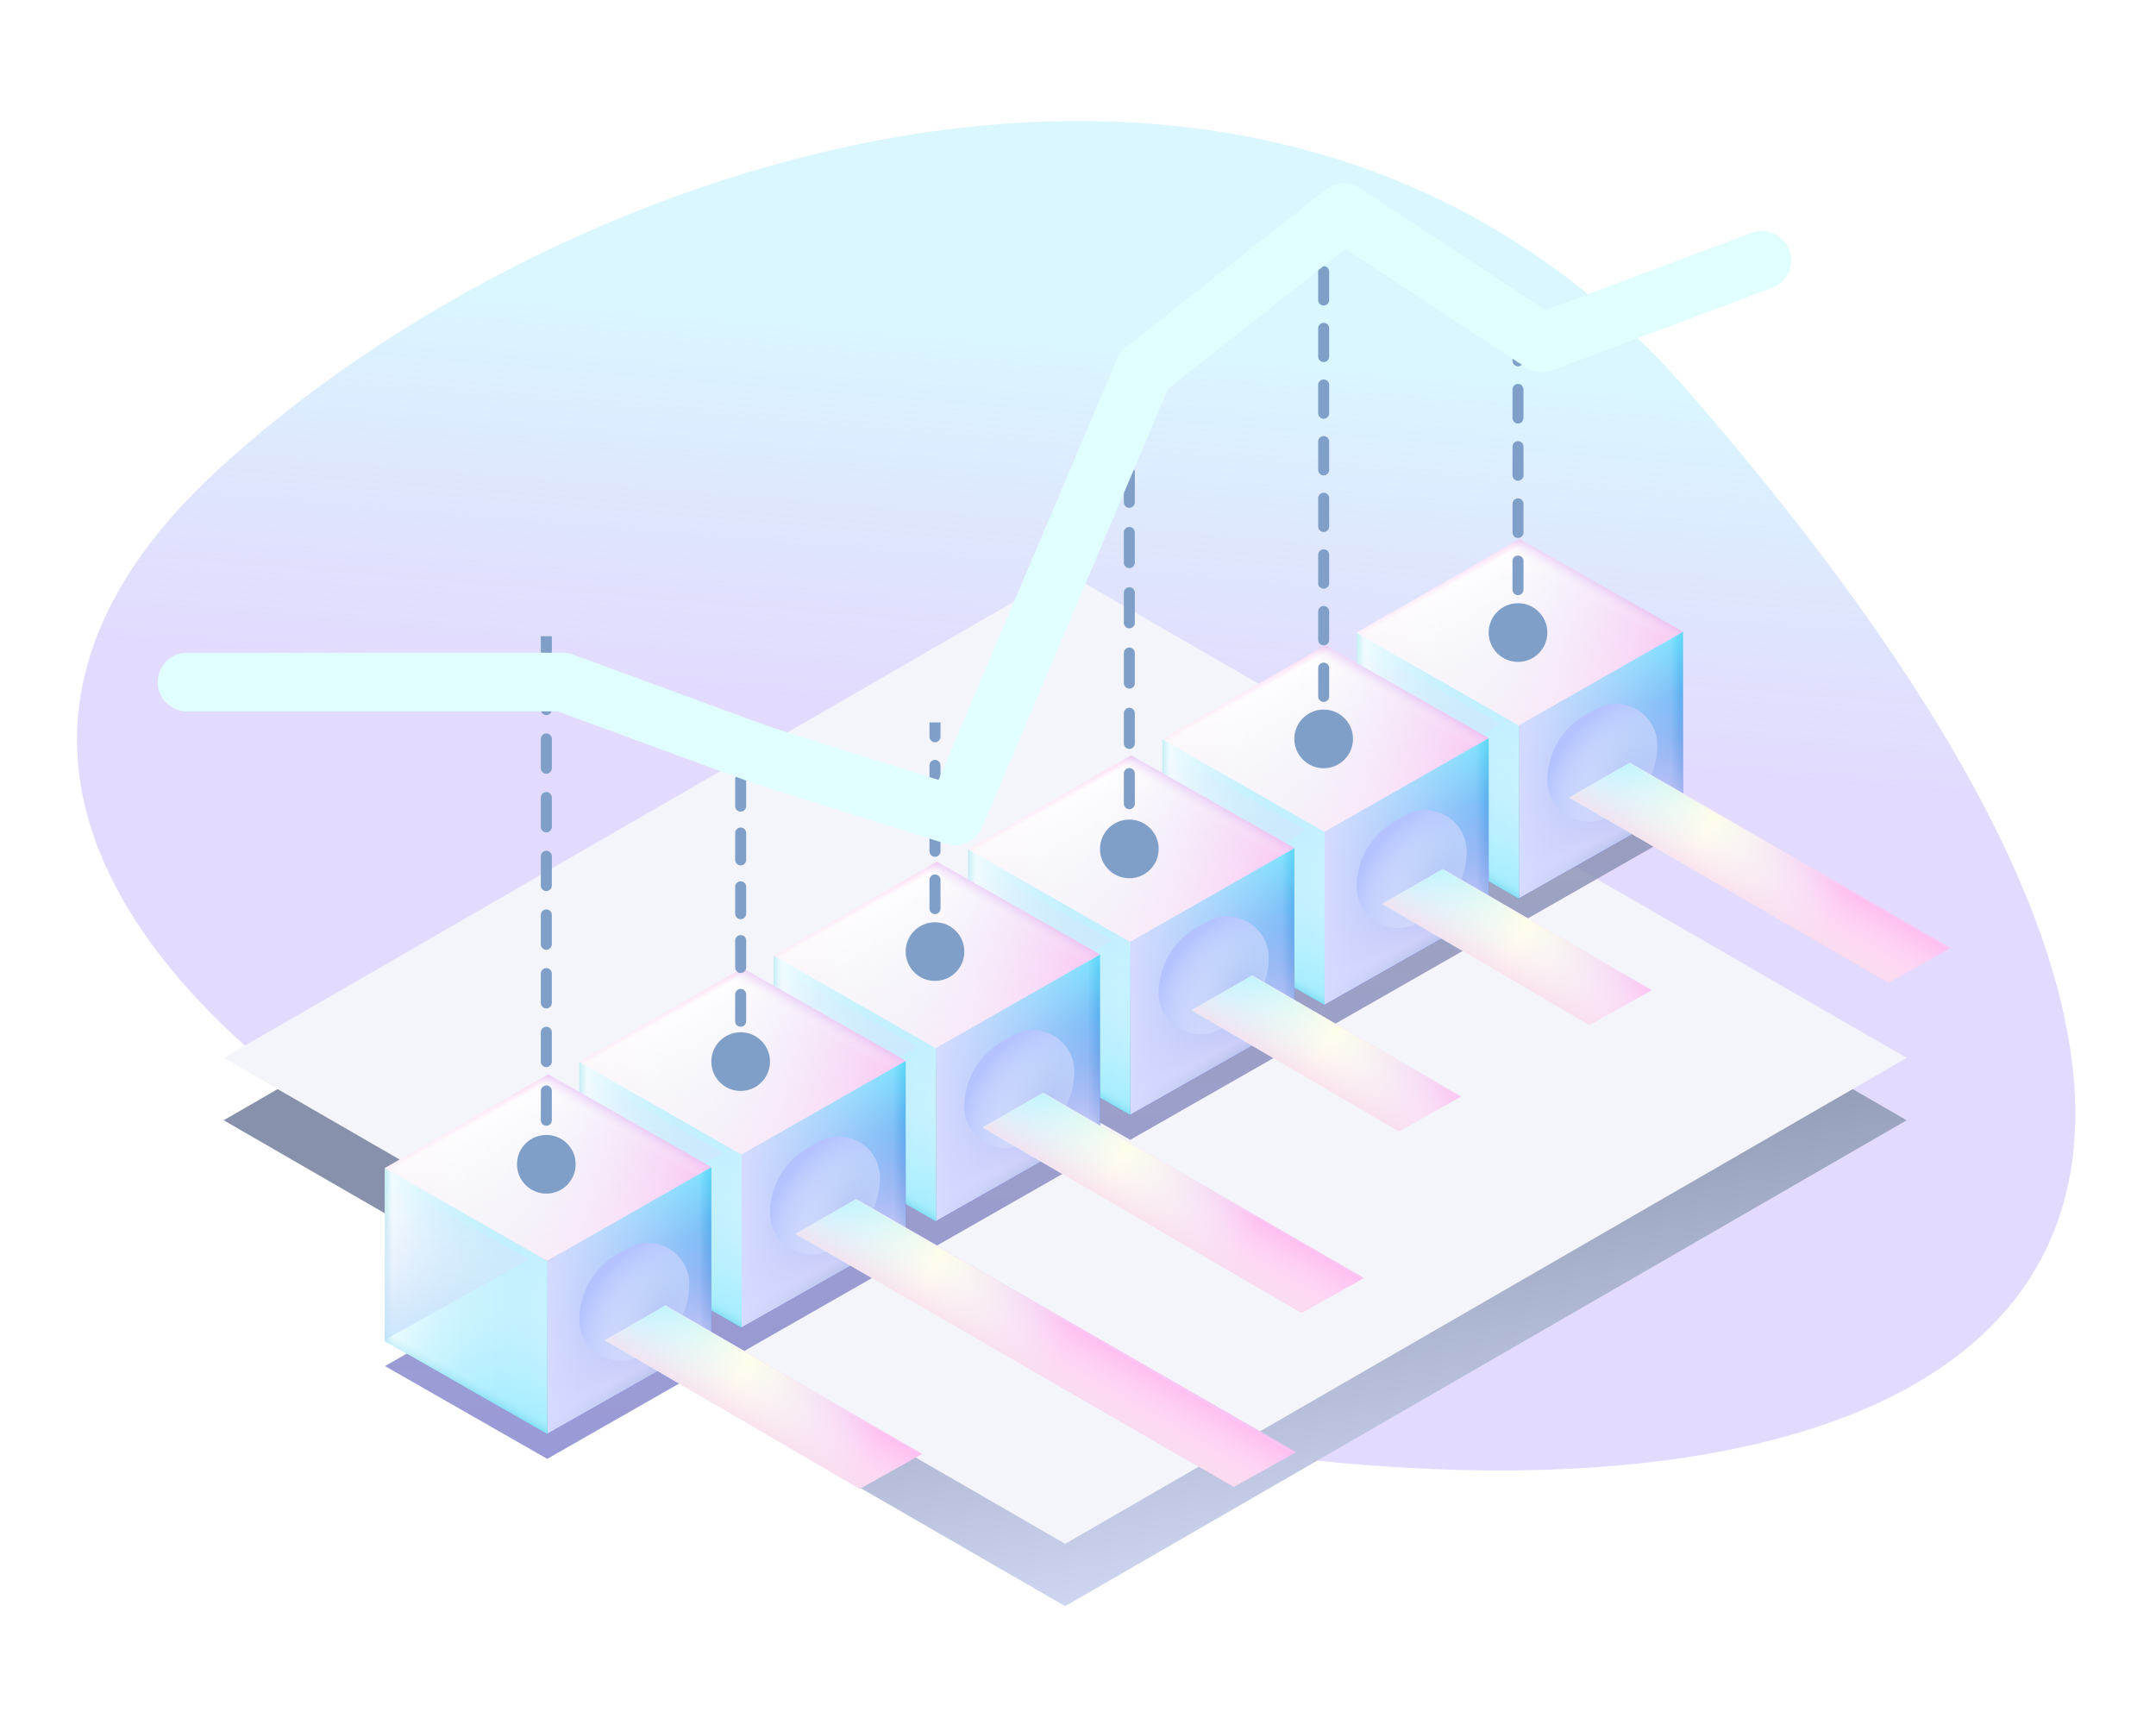 <svg width="588" height="472" viewBox="0 0 588 472" fill="none" xmlns="http://www.w3.org/2000/svg">
<rect width="588" height="472" fill="white"/>
<path d="M460.723 107.092C346.401 -24.586 151.71 42.616 58.962 128.552C-191.96 361.043 899.664 612.675 460.723 107.092Z" fill="url(#paint0_linear_4563_107968)"/>
<path d="M290.5 173L61 305.5L290.5 438L520 305.5L290.5 173Z" fill="url(#paint1_linear_4563_107968)"/>
<path d="M290.5 156L61 288.5L290.5 421L520 288.5L290.5 156Z" fill="#F3F5FA"/>
<g opacity="0.8">
<path fill-rule="evenodd" clip-rule="evenodd" d="M370 226.531L414.5 201L459 226.279L414.246 251.829L370 226.531ZM317 255.531L361.5 230L406 255.279L361.246 280.829L317 255.531ZM308.5 260L264 285.531L308.246 310.829L353 285.279L308.5 260ZM211 314.531L255.5 289L300 314.279L255.246 339.829L211 314.531ZM202.5 318L158 343.531L202.246 368.829L247 343.279L202.5 318ZM105 372.531L149.5 347L194 372.279L149.246 397.829L105 372.531Z" fill="url(#paint2_linear_4563_107968)"/>
<path fill-rule="evenodd" clip-rule="evenodd" d="M370 226.531L414.5 201L459 226.279L414.246 251.829L370 226.531ZM317 255.531L361.5 230L406 255.279L361.246 280.829L317 255.531ZM308.5 260L264 285.531L308.246 310.829L353 285.279L308.5 260ZM211 314.531L255.5 289L300 314.279L255.246 339.829L211 314.531ZM202.5 318L158 343.531L202.246 368.829L247 343.279L202.5 318ZM105 372.531L149.5 347L194 372.279L149.246 397.829L105 372.531Z" fill="url(#paint3_linear_4563_107968)"/>
<path fill-rule="evenodd" clip-rule="evenodd" d="M370 226.531L414.5 201L459 226.279L414.246 251.829L370 226.531ZM317 255.531L361.5 230L406 255.279L361.246 280.829L317 255.531ZM308.5 260L264 285.531L308.246 310.829L353 285.279L308.5 260ZM211 314.531L255.5 289L300 314.279L255.246 339.829L211 314.531ZM202.5 318L158 343.531L202.246 368.829L247 343.279L202.5 318ZM105 372.531L149.5 347L194 372.279L149.246 397.829L105 372.531Z" fill="url(#paint4_linear_4563_107968)"/>
</g>
<path d="M459 219.674V172.279L414.246 197.827L414.246 245L459 219.674Z" fill="url(#paint5_linear_4563_107968)"/>
<path d="M459 219.674V172.279L414.246 197.827L414.246 245L459 219.674Z" fill="url(#paint6_linear_4563_107968)"/>
<path d="M459 219.674V172.279L414.246 197.827L414.246 245L459 219.674Z" fill="url(#paint7_linear_4563_107968)"/>
<path d="M414.246 197.827V245L370 219.704V172.531L414.246 197.827Z" fill="url(#paint8_linear_4563_107968)"/>
<path d="M414.246 197.827V245L370 219.704V172.531L414.246 197.827Z" fill="url(#paint9_linear_4563_107968)"/>
<path d="M414.246 197.827V245L370 219.704V172.531L414.246 197.827Z" fill="url(#paint10_linear_4563_107968)"/>
<path opacity="0.78" d="M409.414 197.442L370 219.334V175.55L409.414 197.442Z" fill="url(#paint11_linear_4563_107968)"/>
<path d="M414.5 147L370 172.531L414.246 197.829L459 172.279L414.5 147Z" fill="url(#paint12_linear_4563_107968)"/>
<path d="M414.5 147L370 172.531L414.246 197.829L459 172.279L414.5 147Z" fill="url(#paint13_linear_4563_107968)"/>
<path d="M414.5 147L370 172.531L414.246 197.829L459 172.279L414.5 147Z" fill="url(#paint14_linear_4563_107968)"/>
<path d="M406 248.674V201.279L361.246 226.827L361.246 274L406 248.674Z" fill="url(#paint15_linear_4563_107968)"/>
<path d="M406 248.674V201.279L361.246 226.827L361.246 274L406 248.674Z" fill="url(#paint16_linear_4563_107968)"/>
<path d="M406 248.674V201.279L361.246 226.827L361.246 274L406 248.674Z" fill="url(#paint17_linear_4563_107968)"/>
<path d="M361.246 226.827V274L317 248.704V201.531L361.246 226.827Z" fill="url(#paint18_linear_4563_107968)"/>
<path d="M361.246 226.827V274L317 248.704V201.531L361.246 226.827Z" fill="url(#paint19_linear_4563_107968)"/>
<path d="M361.246 226.827V274L317 248.704V201.531L361.246 226.827Z" fill="url(#paint20_linear_4563_107968)"/>
<path opacity="0.78" d="M356.414 226.442L317 248.334V204.55L356.414 226.442Z" fill="url(#paint21_linear_4563_107968)"/>
<path d="M361.5 176L317 201.531L361.246 226.829L406 201.279L361.5 176Z" fill="url(#paint22_linear_4563_107968)"/>
<path d="M361.5 176L317 201.531L361.246 226.829L406 201.279L361.5 176Z" fill="url(#paint23_linear_4563_107968)"/>
<path d="M361.5 176L317 201.531L361.246 226.829L406 201.279L361.5 176Z" fill="url(#paint24_linear_4563_107968)"/>
<path d="M353 278.674V231.279L308.246 256.827L308.246 304L353 278.674Z" fill="url(#paint25_linear_4563_107968)"/>
<path d="M353 278.674V231.279L308.246 256.827L308.246 304L353 278.674Z" fill="url(#paint26_linear_4563_107968)"/>
<path d="M353 278.674V231.279L308.246 256.827L308.246 304L353 278.674Z" fill="url(#paint27_linear_4563_107968)"/>
<path d="M308.246 256.827V304L264 278.704V231.531L308.246 256.827Z" fill="url(#paint28_linear_4563_107968)"/>
<path d="M308.246 256.827V304L264 278.704V231.531L308.246 256.827Z" fill="url(#paint29_linear_4563_107968)"/>
<path d="M308.246 256.827V304L264 278.704V231.531L308.246 256.827Z" fill="url(#paint30_linear_4563_107968)"/>
<path opacity="0.78" d="M303.414 256.442L264 278.334V234.55L303.414 256.442Z" fill="url(#paint31_linear_4563_107968)"/>
<path d="M308.5 206L264 231.531L308.246 256.829L353 231.279L308.5 206Z" fill="url(#paint32_linear_4563_107968)"/>
<path d="M308.5 206L264 231.531L308.246 256.829L353 231.279L308.5 206Z" fill="url(#paint33_linear_4563_107968)"/>
<path d="M308.5 206L264 231.531L308.246 256.829L353 231.279L308.5 206Z" fill="url(#paint34_linear_4563_107968)"/>
<path d="M300 307.674V260.279L255.246 285.827L255.246 333L300 307.674Z" fill="url(#paint35_linear_4563_107968)"/>
<path d="M300 307.674V260.279L255.246 285.827L255.246 333L300 307.674Z" fill="url(#paint36_linear_4563_107968)"/>
<path d="M300 307.674V260.279L255.246 285.827L255.246 333L300 307.674Z" fill="url(#paint37_linear_4563_107968)"/>
<path d="M255.246 285.827V333L211 307.704V260.531L255.246 285.827Z" fill="url(#paint38_linear_4563_107968)"/>
<path d="M255.246 285.827V333L211 307.704V260.531L255.246 285.827Z" fill="url(#paint39_linear_4563_107968)"/>
<path d="M255.246 285.827V333L211 307.704V260.531L255.246 285.827Z" fill="url(#paint40_linear_4563_107968)"/>
<path opacity="0.78" d="M250.414 285.442L211 307.334V263.55L250.414 285.442Z" fill="url(#paint41_linear_4563_107968)"/>
<path d="M255.5 235L211 260.531L255.246 285.829L300 260.279L255.5 235Z" fill="url(#paint42_linear_4563_107968)"/>
<path d="M255.5 235L211 260.531L255.246 285.829L300 260.279L255.5 235Z" fill="url(#paint43_linear_4563_107968)"/>
<path d="M255.5 235L211 260.531L255.246 285.829L300 260.279L255.5 235Z" fill="url(#paint44_linear_4563_107968)"/>
<path d="M247 336.674V289.279L202.246 314.827L202.246 362L247 336.674Z" fill="url(#paint45_linear_4563_107968)"/>
<path d="M247 336.674V289.279L202.246 314.827L202.246 362L247 336.674Z" fill="url(#paint46_linear_4563_107968)"/>
<path d="M247 336.674V289.279L202.246 314.827L202.246 362L247 336.674Z" fill="url(#paint47_linear_4563_107968)"/>
<path d="M202.246 314.827V362L158 336.704V289.531L202.246 314.827Z" fill="url(#paint48_linear_4563_107968)"/>
<path d="M202.246 314.827V362L158 336.704V289.531L202.246 314.827Z" fill="url(#paint49_linear_4563_107968)"/>
<path d="M202.246 314.827V362L158 336.704V289.531L202.246 314.827Z" fill="url(#paint50_linear_4563_107968)"/>
<path opacity="0.78" d="M197.414 314.442L158 336.334V292.55L197.414 314.442Z" fill="url(#paint51_linear_4563_107968)"/>
<path d="M202.5 264L158 289.531L202.246 314.829L247 289.279L202.5 264Z" fill="url(#paint52_linear_4563_107968)"/>
<path d="M202.5 264L158 289.531L202.246 314.829L247 289.279L202.5 264Z" fill="url(#paint53_linear_4563_107968)"/>
<path d="M202.5 264L158 289.531L202.246 314.829L247 289.279L202.5 264Z" fill="url(#paint54_linear_4563_107968)"/>
<path d="M194 365.674V318.279L149.246 343.827L149.246 391L194 365.674Z" fill="url(#paint55_linear_4563_107968)"/>
<path d="M194 365.674V318.279L149.246 343.827L149.246 391L194 365.674Z" fill="url(#paint56_linear_4563_107968)"/>
<path d="M194 365.674V318.279L149.246 343.827L149.246 391L194 365.674Z" fill="url(#paint57_linear_4563_107968)"/>
<path d="M149.246 343.827V391L105 365.704V318.531L149.246 343.827Z" fill="url(#paint58_linear_4563_107968)"/>
<path d="M149.246 343.827V391L105 365.704V318.531L149.246 343.827Z" fill="url(#paint59_linear_4563_107968)"/>
<path d="M149.246 343.827V391L105 365.704V318.531L149.246 343.827Z" fill="url(#paint60_linear_4563_107968)"/>
<path opacity="0.78" d="M144.414 343.442L105 365.334V321.55L144.414 343.442Z" fill="url(#paint61_linear_4563_107968)"/>
<path d="M149.5 293L105 318.531L149.246 343.829L194 318.279L149.5 293Z" fill="url(#paint62_linear_4563_107968)"/>
<path d="M149.5 293L105 318.531L149.246 343.829L194 318.279L149.5 293Z" fill="url(#paint63_linear_4563_107968)"/>
<path d="M149.5 293L105 318.531L149.246 343.829L194 318.279L149.5 293Z" fill="url(#paint64_linear_4563_107968)"/>
<path d="M174.774 369.632L177.495 368.112C183.981 364.49 188 357.642 188 350.213C188 341.604 178.742 336.17 171.226 340.368L168.505 341.888C162.019 345.51 158 352.358 158 359.787C158 368.396 167.258 373.83 174.774 369.632Z" fill="url(#paint65_radial_4563_107968)"/>
<path d="M226.774 340.632L229.495 339.112C235.981 335.49 240 328.642 240 321.213C240 312.604 230.742 307.17 223.226 311.368L220.505 312.888C214.019 316.51 210 323.358 210 330.787C210 339.396 219.258 344.83 226.774 340.632Z" fill="url(#paint66_radial_4563_107968)"/>
<path d="M279.774 311.632L282.495 310.112C288.981 306.49 293 299.642 293 292.213C293 283.604 283.742 278.17 276.226 282.368L273.505 283.888C267.019 287.51 263 294.358 263 301.787C263 310.396 272.258 315.83 279.774 311.632Z" fill="url(#paint67_radial_4563_107968)"/>
<path d="M332.774 280.632L335.495 279.112C341.981 275.49 346 268.642 346 261.213C346 252.604 336.742 247.17 329.226 251.368L326.505 252.888C320.019 256.51 316 263.358 316 270.787C316 279.396 325.258 284.83 332.774 280.632Z" fill="url(#paint68_radial_4563_107968)"/>
<path d="M386.774 251.632L389.495 250.112C395.981 246.49 400 239.642 400 232.213C400 223.604 390.742 218.17 383.226 222.368L380.505 223.888C374.019 227.51 370 234.358 370 241.787C370 250.396 379.258 255.83 386.774 251.632Z" fill="url(#paint69_radial_4563_107968)"/>
<path d="M438.774 222.632L441.495 221.112C447.981 217.49 452 210.642 452 203.213C452 194.604 442.742 189.17 435.226 193.368L432.505 194.888C426.019 198.51 422 205.358 422 212.787C422 221.396 431.258 226.83 438.774 222.632Z" fill="url(#paint70_radial_4563_107968)"/>
<g filter="url(#filter0_dd_4563_107968)">
<path d="M181.5 351L165 360.5L234.5 400.975L251.5 391.5L181.5 351Z" fill="url(#paint71_linear_4563_107968)"/>
<path d="M181.5 351L165 360.5L234.5 400.975L251.5 391.5L181.5 351Z" fill="url(#paint72_linear_4563_107968)"/>
<path d="M181.5 351L165 360.5L234.5 400.975L251.5 391.5L181.5 351Z" fill="url(#paint73_linear_4563_107968)"/>
</g>
<g filter="url(#filter1_dd_4563_107968)">
<path d="M233.5 322L217 331.5L336.5 400.475L353.5 391L233.5 322Z" fill="url(#paint74_linear_4563_107968)"/>
<path d="M233.5 322L217 331.5L336.5 400.475L353.5 391L233.5 322Z" fill="url(#paint75_linear_4563_107968)"/>
<path d="M233.5 322L217 331.5L336.5 400.475L353.5 391L233.5 322Z" fill="url(#paint76_linear_4563_107968)"/>
</g>
<g filter="url(#filter2_dd_4563_107968)">
<path d="M284.5 293L268 302.5L355 353L372 343.525L284.5 293Z" fill="url(#paint77_linear_4563_107968)"/>
<path d="M284.5 293L268 302.5L355 353L372 343.525L284.5 293Z" fill="url(#paint78_linear_4563_107968)"/>
<path d="M284.5 293L268 302.5L355 353L372 343.525L284.5 293Z" fill="url(#paint79_linear_4563_107968)"/>
</g>
<g filter="url(#filter3_dd_4563_107968)">
<path d="M444.5 203L428 212.5L515 263L532 253.525L444.5 203Z" fill="url(#paint80_linear_4563_107968)"/>
<path d="M444.5 203L428 212.5L515 263L532 253.525L444.5 203Z" fill="url(#paint81_linear_4563_107968)"/>
<path d="M444.5 203L428 212.5L515 263L532 253.525L444.5 203Z" fill="url(#paint82_linear_4563_107968)"/>
</g>
<g filter="url(#filter4_dd_4563_107968)">
<path d="M341.5 261L325 270.5L381.5 303.5L398.5 294.025L341.5 261Z" fill="url(#paint83_linear_4563_107968)"/>
<path d="M341.5 261L325 270.5L381.5 303.5L398.5 294.025L341.5 261Z" fill="url(#paint84_linear_4563_107968)"/>
<path d="M341.5 261L325 270.5L381.5 303.5L398.5 294.025L341.5 261Z" fill="url(#paint85_linear_4563_107968)"/>
</g>
<g filter="url(#filter5_dd_4563_107968)">
<path d="M393.5 232L377 241.5L433.5 274.5L450.5 265.025L393.5 232Z" fill="url(#paint86_linear_4563_107968)"/>
<path d="M393.5 232L377 241.5L433.5 274.5L450.5 265.025L393.5 232Z" fill="url(#paint87_linear_4563_107968)"/>
<path d="M393.5 232L377 241.5L433.5 274.5L450.5 265.025L393.5 232Z" fill="url(#paint88_linear_4563_107968)"/>
</g>
<path d="M141 317.5C141 321.918 144.582 325.5 149 325.5C153.418 325.5 157 321.918 157 317.5C157 313.082 153.418 309.5 149 309.5C144.582 309.5 141 313.082 141 317.5ZM147.5 177.5C147.5 178.328 148.172 179 149 179C149.828 179 150.5 178.328 150.5 177.5H147.5ZM150.5 185.5C150.5 184.672 149.828 184 149 184C148.172 184 147.5 184.672 147.5 185.5H150.5ZM147.5 193.5C147.5 194.328 148.172 195 149 195C149.828 195 150.5 194.328 150.5 193.5H147.5ZM150.5 201.5C150.5 200.672 149.828 200 149 200C148.172 200 147.5 200.672 147.5 201.5H150.5ZM147.5 209.5C147.5 210.328 148.172 211 149 211C149.828 211 150.5 210.328 150.5 209.5H147.5ZM150.5 217.5C150.5 216.672 149.828 216 149 216C148.172 216 147.5 216.672 147.5 217.5H150.5ZM147.5 225.5C147.5 226.328 148.172 227 149 227C149.828 227 150.5 226.328 150.5 225.5H147.5ZM150.5 233.5C150.5 232.672 149.828 232 149 232C148.172 232 147.5 232.672 147.5 233.5H150.5ZM147.5 241.5C147.5 242.328 148.172 243 149 243C149.828 243 150.5 242.328 150.5 241.5H147.5ZM150.5 249.5C150.5 248.672 149.828 248 149 248C148.172 248 147.5 248.672 147.5 249.5H150.5ZM147.5 257.5C147.5 258.328 148.172 259 149 259C149.828 259 150.5 258.328 150.5 257.5H147.5ZM150.5 265.5C150.5 264.672 149.828 264 149 264C148.172 264 147.5 264.672 147.5 265.5H150.5ZM147.5 273.5C147.5 274.328 148.172 275 149 275C149.828 275 150.5 274.328 150.5 273.5H147.5ZM150.5 281.5C150.5 280.672 149.828 280 149 280C148.172 280 147.5 280.672 147.5 281.5H150.5ZM147.5 289.5C147.5 290.328 148.172 291 149 291C149.828 291 150.5 290.328 150.5 289.5H147.5ZM150.5 297.5C150.5 296.672 149.828 296 149 296C148.172 296 147.5 296.672 147.5 297.5H150.5ZM147.5 305.5C147.5 306.328 148.172 307 149 307C149.828 307 150.5 306.328 150.5 305.5H147.5ZM150.5 313.5C150.5 312.672 149.828 312 149 312C148.172 312 147.5 312.672 147.5 313.5H150.5ZM147.5 173.5V177.5H150.5V173.5H147.5ZM147.5 185.5V193.5H150.5V185.5H147.5ZM147.5 201.5V209.5H150.5V201.5H147.5ZM147.5 217.5V225.5H150.5V217.5H147.5ZM147.5 233.5V241.5H150.5V233.5H147.5ZM147.5 249.5V257.5H150.5V249.5H147.5ZM147.5 265.5V273.5H150.5V265.5H147.5ZM147.5 281.5V289.5H150.5V281.5H147.5ZM147.5 297.5V305.5H150.5V297.5H147.5ZM147.5 313.5V317.5H150.5V313.5H147.5Z" fill="#7F9FC8"/>
<path d="M194 289.5C194 293.918 197.582 297.5 202 297.5C206.418 297.5 210 293.918 210 289.5C210 285.082 206.418 281.5 202 281.5C197.582 281.5 194 285.082 194 289.5ZM200.5 205.167C200.5 205.995 201.172 206.667 202 206.667C202.828 206.667 203.5 205.995 203.5 205.167H200.5ZM203.5 212.5C203.5 211.672 202.828 211 202 211C201.172 211 200.5 211.672 200.5 212.5H203.5ZM200.5 219.833C200.5 220.662 201.172 221.333 202 221.333C202.828 221.333 203.5 220.662 203.5 219.833H200.5ZM203.5 227.167C203.5 226.338 202.828 225.667 202 225.667C201.172 225.667 200.5 226.338 200.5 227.167H203.5ZM200.5 234.5C200.5 235.328 201.172 236 202 236C202.828 236 203.5 235.328 203.5 234.5H200.5ZM203.5 241.833C203.5 241.005 202.828 240.333 202 240.333C201.172 240.333 200.5 241.005 200.5 241.833H203.5ZM200.5 249.167C200.5 249.995 201.172 250.667 202 250.667C202.828 250.667 203.5 249.995 203.5 249.167H200.5ZM203.5 256.5C203.5 255.672 202.828 255 202 255C201.172 255 200.5 255.672 200.5 256.5H203.5ZM200.5 263.833C200.5 264.662 201.172 265.333 202 265.333C202.828 265.333 203.5 264.662 203.5 263.833H200.5ZM203.5 271.167C203.5 270.338 202.828 269.667 202 269.667C201.172 269.667 200.5 270.338 200.5 271.167H203.5ZM200.5 278.5C200.5 279.328 201.172 280 202 280C202.828 280 203.5 279.328 203.5 278.5H200.5ZM203.5 285.833C203.5 285.005 202.828 284.333 202 284.333C201.172 284.333 200.5 285.005 200.5 285.833H203.5ZM200.5 201.5V205.167H203.5V201.5H200.5ZM200.5 212.5V219.833H203.5V212.5H200.5ZM200.5 227.167V234.5H203.5V227.167H200.5ZM200.5 241.833V249.167H203.5V241.833H200.5ZM200.5 256.5V263.833H203.5V256.5H200.5ZM200.5 271.167V278.5H203.5V271.167H200.5ZM200.5 285.833V289.5H203.5V285.833H200.5Z" fill="#7F9FC8"/>
<path d="M247 259.5C247 263.918 250.582 267.5 255 267.5C259.418 267.5 263 263.918 263 259.5C263 255.082 259.418 251.5 255 251.5C250.582 251.5 247 255.082 247 259.5ZM256.5 255.594C256.5 254.765 255.828 254.094 255 254.094C254.172 254.094 253.5 254.765 253.5 255.594H256.5ZM253.5 247.781C253.5 248.61 254.172 249.281 255 249.281C255.828 249.281 256.5 248.61 256.5 247.781H253.5ZM256.5 239.969C256.5 239.14 255.828 238.469 255 238.469C254.172 238.469 253.5 239.14 253.5 239.969H256.5ZM253.5 232.156C253.5 232.985 254.172 233.656 255 233.656C255.828 233.656 256.5 232.985 256.5 232.156H253.5ZM256.5 224.344C256.5 223.515 255.828 222.844 255 222.844C254.172 222.844 253.5 223.515 253.5 224.344H256.5ZM253.5 216.531C253.5 217.36 254.172 218.031 255 218.031C255.828 218.031 256.5 217.36 256.5 216.531H253.5ZM256.5 208.719C256.5 207.89 255.828 207.219 255 207.219C254.172 207.219 253.5 207.89 253.5 208.719H256.5ZM253.5 200.906C253.5 201.735 254.172 202.406 255 202.406C255.828 202.406 256.5 201.735 256.5 200.906H253.5ZM256.5 259.5V255.594H253.5V259.5H256.5ZM256.5 247.781V239.969H253.5V247.781H256.5ZM256.5 232.156V224.344H253.5V232.156H256.5ZM256.5 216.531V208.719H253.5V216.531H256.5ZM256.5 200.906V197H253.5V200.906H256.5Z" fill="#7F9FC8"/>
<path d="M300 231.5C300 235.918 303.582 239.5 308 239.5C312.418 239.5 316 235.918 316 231.5C316 227.082 312.418 223.5 308 223.5C303.582 223.5 300 227.082 300 231.5ZM306.5 104.109C306.5 104.938 307.172 105.609 308 105.609C308.828 105.609 309.5 104.938 309.5 104.109H306.5ZM309.5 112.328C309.5 111.5 308.828 110.828 308 110.828C307.172 110.828 306.5 111.5 306.5 112.328H309.5ZM306.5 120.547C306.5 121.375 307.172 122.047 308 122.047C308.828 122.047 309.5 121.375 309.5 120.547H306.5ZM309.5 128.766C309.5 127.937 308.828 127.266 308 127.266C307.172 127.266 306.5 127.937 306.5 128.766H309.5ZM306.5 136.984C306.5 137.813 307.172 138.484 308 138.484C308.828 138.484 309.5 137.813 309.5 136.984H306.5ZM309.5 145.203C309.5 144.375 308.828 143.703 308 143.703C307.172 143.703 306.5 144.375 306.5 145.203H309.5ZM306.5 153.422C306.5 154.25 307.172 154.922 308 154.922C308.828 154.922 309.5 154.25 309.5 153.422H306.5ZM309.5 161.641C309.5 160.812 308.828 160.141 308 160.141C307.172 160.141 306.5 160.812 306.5 161.641H309.5ZM306.5 169.859C306.5 170.688 307.172 171.359 308 171.359C308.828 171.359 309.5 170.688 309.5 169.859H306.5ZM309.5 178.078C309.5 177.25 308.828 176.578 308 176.578C307.172 176.578 306.5 177.25 306.5 178.078H309.5ZM306.5 186.297C306.5 187.125 307.172 187.797 308 187.797C308.828 187.797 309.5 187.125 309.5 186.297H306.5ZM309.5 194.516C309.5 193.687 308.828 193.016 308 193.016C307.172 193.016 306.5 193.687 306.5 194.516H309.5ZM306.5 202.734C306.5 203.563 307.172 204.234 308 204.234C308.828 204.234 309.5 203.563 309.5 202.734H306.5ZM309.5 210.953C309.5 210.125 308.828 209.453 308 209.453C307.172 209.453 306.5 210.125 306.5 210.953H309.5ZM306.5 219.172C306.5 220 307.172 220.672 308 220.672C308.828 220.672 309.5 220 309.5 219.172H306.5ZM309.5 227.391C309.5 226.562 308.828 225.891 308 225.891C307.172 225.891 306.5 226.562 306.5 227.391H309.5ZM306.5 100V104.109H309.5V100H306.5ZM306.5 112.328V120.547H309.5V112.328H306.5ZM306.5 128.766V136.984H309.5V128.766H306.5ZM306.5 145.203V153.422H309.5V145.203H306.5ZM306.5 161.641V169.859H309.5V161.641H306.5ZM306.5 178.078V186.297H309.5V178.078H306.5ZM306.5 194.516V202.734H309.5V194.516H306.5ZM306.5 210.953V219.172H309.5V210.953H306.5ZM306.5 227.391V231.5H309.5V227.391H306.5Z" fill="#7F9FC8"/>
<path d="M353 201.5C353 205.918 356.582 209.5 361 209.5C365.418 209.5 369 205.918 369 201.5C369 197.082 365.418 193.5 361 193.5C356.582 193.5 353 197.082 353 201.5ZM359.5 66.361C359.5 67.189 360.172 67.861 361 67.861C361.828 67.861 362.5 67.189 362.5 66.361H359.5ZM362.5 74.083C362.5 73.255 361.828 72.583 361 72.583C360.172 72.583 359.5 73.255 359.5 74.083H362.5ZM359.5 81.806C359.5 82.634 360.172 83.306 361 83.306C361.828 83.306 362.5 82.634 362.5 81.806H359.5ZM362.5 89.528C362.5 88.699 361.828 88.028 361 88.028C360.172 88.028 359.5 88.699 359.5 89.528H362.5ZM359.5 97.25C359.5 98.078 360.172 98.75 361 98.75C361.828 98.75 362.5 98.078 362.5 97.25H359.5ZM362.5 104.972C362.5 104.144 361.828 103.472 361 103.472C360.172 103.472 359.5 104.144 359.5 104.972H362.5ZM359.5 112.694C359.5 113.523 360.172 114.194 361 114.194C361.828 114.194 362.5 113.523 362.5 112.694H359.5ZM362.5 120.417C362.5 119.588 361.828 118.917 361 118.917C360.172 118.917 359.5 119.588 359.5 120.417H362.5ZM359.5 128.139C359.5 128.967 360.172 129.639 361 129.639C361.828 129.639 362.5 128.967 362.5 128.139H359.5ZM362.5 135.861C362.5 135.033 361.828 134.361 361 134.361C360.172 134.361 359.5 135.033 359.5 135.861H362.5ZM359.5 143.583C359.5 144.412 360.172 145.083 361 145.083C361.828 145.083 362.5 144.412 362.5 143.583H359.5ZM362.5 151.306C362.5 150.477 361.828 149.806 361 149.806C360.172 149.806 359.5 150.477 359.5 151.306H362.5ZM359.5 159.028C359.5 159.856 360.172 160.528 361 160.528C361.828 160.528 362.5 159.856 362.5 159.028H359.5ZM362.5 166.75C362.5 165.922 361.828 165.25 361 165.25C360.172 165.25 359.5 165.922 359.5 166.75H362.5ZM359.5 174.472C359.5 175.301 360.172 175.972 361 175.972C361.828 175.972 362.5 175.301 362.5 174.472H359.5ZM362.5 182.194C362.5 181.366 361.828 180.694 361 180.694C360.172 180.694 359.5 181.366 359.5 182.194H362.5ZM359.5 189.917C359.5 190.745 360.172 191.417 361 191.417C361.828 191.417 362.5 190.745 362.5 189.917H359.5ZM362.5 197.639C362.5 196.81 361.828 196.139 361 196.139C360.172 196.139 359.5 196.81 359.5 197.639H362.5ZM359.5 62.5V66.361H362.5V62.5H359.5ZM359.5 74.083V81.806H362.5V74.083H359.5ZM359.5 89.528V97.25H362.5V89.528H359.5ZM359.5 104.972V112.694H362.5V104.972H359.5ZM359.5 120.417V128.139H362.5V120.417H359.5ZM359.5 135.861V143.583H362.5V135.861H359.5ZM359.5 151.306V159.028H362.5V151.306H359.5ZM359.5 166.75V174.472H362.5V166.75H359.5ZM359.5 182.194V189.917H362.5V182.194H359.5ZM359.5 197.639V201.5H362.5V197.639H359.5Z" fill="#7F9FC8"/>
<path d="M406 172.5C406 176.918 409.582 180.5 414 180.5C418.418 180.5 422 176.918 422 172.5C422 168.082 418.418 164.5 414 164.5C409.582 164.5 406 168.082 406 172.5ZM412.5 98.4C412.5 99.228 413.172 99.9 414 99.9C414.828 99.9 415.5 99.228 415.5 98.4H412.5ZM415.5 106.2C415.5 105.372 414.828 104.7 414 104.7C413.172 104.7 412.5 105.372 412.5 106.2H415.5ZM412.5 114C412.5 114.828 413.172 115.5 414 115.5C414.828 115.5 415.5 114.828 415.5 114H412.5ZM415.5 121.8C415.5 120.972 414.828 120.3 414 120.3C413.172 120.3 412.5 120.972 412.5 121.8H415.5ZM412.5 129.6C412.5 130.428 413.172 131.1 414 131.1C414.828 131.1 415.5 130.428 415.5 129.6H412.5ZM415.5 137.4C415.5 136.572 414.828 135.9 414 135.9C413.172 135.9 412.5 136.572 412.5 137.4H415.5ZM412.5 145.2C412.5 146.028 413.172 146.7 414 146.7C414.828 146.7 415.5 146.028 415.5 145.2H412.5ZM415.5 153C415.5 152.172 414.828 151.5 414 151.5C413.172 151.5 412.5 152.172 412.5 153H415.5ZM412.5 160.8C412.5 161.628 413.172 162.3 414 162.3C414.828 162.3 415.5 161.628 415.5 160.8H412.5ZM415.5 168.6C415.5 167.772 414.828 167.1 414 167.1C413.172 167.1 412.5 167.772 412.5 168.6H415.5ZM412.5 94.5V98.4H415.5V94.5L412.5 94.5ZM412.5 106.2V114H415.5V106.2H412.5ZM412.5 121.8V129.6H415.5V121.8H412.5ZM412.5 137.4V145.2H415.5V137.4H412.5ZM412.5 153V160.8H415.5V153H412.5ZM412.5 168.6V172.5H415.5V168.6H412.5Z" fill="#7F9FC8"/>
<g filter="url(#filter6_dii_4563_107968)">
<path d="M474.5 63L414.5 85.5L360.5 50L306 93L254.5 214.5L202 198L147.5 178H45" stroke="#E1FEFF" stroke-width="16" stroke-linecap="round" stroke-linejoin="round"/>
</g>
<defs>
<filter id="filter0_dd_4563_107968" x="165" y="351" width="86.5" height="53.975" filterUnits="userSpaceOnUse" color-interpolation-filters="sRGB">
<feFlood flood-opacity="0" result="BackgroundImageFix"/>
<feColorMatrix in="SourceAlpha" type="matrix" values="0 0 0 0 0 0 0 0 0 0 0 0 0 0 0 0 0 0 127 0" result="hardAlpha"/>
<feOffset dy="4"/>
<feComposite in2="hardAlpha" operator="out"/>
<feColorMatrix type="matrix" values="0 0 0 0 0.733 0 0 0 0 0.4 0 0 0 0 0.882 0 0 0 0.43 0"/>
<feBlend mode="normal" in2="BackgroundImageFix" result="effect1_dropShadow_4563_107968"/>
<feColorMatrix in="SourceAlpha" type="matrix" values="0 0 0 0 0 0 0 0 0 0 0 0 0 0 0 0 0 0 127 0" result="hardAlpha"/>
<feOffset dy="1"/>
<feComposite in2="hardAlpha" operator="out"/>
<feColorMatrix type="matrix" values="0 0 0 0 0.478 0 0 0 0 0.475 0 0 0 0 0.643 0 0 0 1 0"/>
<feBlend mode="normal" in2="effect1_dropShadow_4563_107968" result="effect2_dropShadow_4563_107968"/>
<feBlend mode="normal" in="SourceGraphic" in2="effect2_dropShadow_4563_107968" result="shape"/>
</filter>
<filter id="filter1_dd_4563_107968" x="217" y="322" width="136.5" height="82.475" filterUnits="userSpaceOnUse" color-interpolation-filters="sRGB">
<feFlood flood-opacity="0" result="BackgroundImageFix"/>
<feColorMatrix in="SourceAlpha" type="matrix" values="0 0 0 0 0 0 0 0 0 0 0 0 0 0 0 0 0 0 127 0" result="hardAlpha"/>
<feOffset dy="4"/>
<feComposite in2="hardAlpha" operator="out"/>
<feColorMatrix type="matrix" values="0 0 0 0 0.733 0 0 0 0 0.4 0 0 0 0 0.882 0 0 0 0.43 0"/>
<feBlend mode="normal" in2="BackgroundImageFix" result="effect1_dropShadow_4563_107968"/>
<feColorMatrix in="SourceAlpha" type="matrix" values="0 0 0 0 0 0 0 0 0 0 0 0 0 0 0 0 0 0 127 0" result="hardAlpha"/>
<feOffset dy="1"/>
<feComposite in2="hardAlpha" operator="out"/>
<feColorMatrix type="matrix" values="0 0 0 0 0.478 0 0 0 0 0.475 0 0 0 0 0.643 0 0 0 1 0"/>
<feBlend mode="normal" in2="effect1_dropShadow_4563_107968" result="effect2_dropShadow_4563_107968"/>
<feBlend mode="normal" in="SourceGraphic" in2="effect2_dropShadow_4563_107968" result="shape"/>
</filter>
<filter id="filter2_dd_4563_107968" x="268" y="293" width="104" height="64" filterUnits="userSpaceOnUse" color-interpolation-filters="sRGB">
<feFlood flood-opacity="0" result="BackgroundImageFix"/>
<feColorMatrix in="SourceAlpha" type="matrix" values="0 0 0 0 0 0 0 0 0 0 0 0 0 0 0 0 0 0 127 0" result="hardAlpha"/>
<feOffset dy="4"/>
<feComposite in2="hardAlpha" operator="out"/>
<feColorMatrix type="matrix" values="0 0 0 0 0.733 0 0 0 0 0.4 0 0 0 0 0.882 0 0 0 0.43 0"/>
<feBlend mode="normal" in2="BackgroundImageFix" result="effect1_dropShadow_4563_107968"/>
<feColorMatrix in="SourceAlpha" type="matrix" values="0 0 0 0 0 0 0 0 0 0 0 0 0 0 0 0 0 0 127 0" result="hardAlpha"/>
<feOffset dy="1"/>
<feComposite in2="hardAlpha" operator="out"/>
<feColorMatrix type="matrix" values="0 0 0 0 0.478 0 0 0 0 0.475 0 0 0 0 0.643 0 0 0 1 0"/>
<feBlend mode="normal" in2="effect1_dropShadow_4563_107968" result="effect2_dropShadow_4563_107968"/>
<feBlend mode="normal" in="SourceGraphic" in2="effect2_dropShadow_4563_107968" result="shape"/>
</filter>
<filter id="filter3_dd_4563_107968" x="428" y="203" width="104" height="64" filterUnits="userSpaceOnUse" color-interpolation-filters="sRGB">
<feFlood flood-opacity="0" result="BackgroundImageFix"/>
<feColorMatrix in="SourceAlpha" type="matrix" values="0 0 0 0 0 0 0 0 0 0 0 0 0 0 0 0 0 0 127 0" result="hardAlpha"/>
<feOffset dy="4"/>
<feComposite in2="hardAlpha" operator="out"/>
<feColorMatrix type="matrix" values="0 0 0 0 0.733 0 0 0 0 0.4 0 0 0 0 0.882 0 0 0 0.43 0"/>
<feBlend mode="normal" in2="BackgroundImageFix" result="effect1_dropShadow_4563_107968"/>
<feColorMatrix in="SourceAlpha" type="matrix" values="0 0 0 0 0 0 0 0 0 0 0 0 0 0 0 0 0 0 127 0" result="hardAlpha"/>
<feOffset dy="1"/>
<feComposite in2="hardAlpha" operator="out"/>
<feColorMatrix type="matrix" values="0 0 0 0 0.478 0 0 0 0 0.475 0 0 0 0 0.643 0 0 0 1 0"/>
<feBlend mode="normal" in2="effect1_dropShadow_4563_107968" result="effect2_dropShadow_4563_107968"/>
<feBlend mode="normal" in="SourceGraphic" in2="effect2_dropShadow_4563_107968" result="shape"/>
</filter>
<filter id="filter4_dd_4563_107968" x="325" y="261" width="73.5" height="46.5" filterUnits="userSpaceOnUse" color-interpolation-filters="sRGB">
<feFlood flood-opacity="0" result="BackgroundImageFix"/>
<feColorMatrix in="SourceAlpha" type="matrix" values="0 0 0 0 0 0 0 0 0 0 0 0 0 0 0 0 0 0 127 0" result="hardAlpha"/>
<feOffset dy="4"/>
<feComposite in2="hardAlpha" operator="out"/>
<feColorMatrix type="matrix" values="0 0 0 0 0.733 0 0 0 0 0.4 0 0 0 0 0.882 0 0 0 0.43 0"/>
<feBlend mode="normal" in2="BackgroundImageFix" result="effect1_dropShadow_4563_107968"/>
<feColorMatrix in="SourceAlpha" type="matrix" values="0 0 0 0 0 0 0 0 0 0 0 0 0 0 0 0 0 0 127 0" result="hardAlpha"/>
<feOffset dy="1"/>
<feComposite in2="hardAlpha" operator="out"/>
<feColorMatrix type="matrix" values="0 0 0 0 0.478 0 0 0 0 0.475 0 0 0 0 0.643 0 0 0 1 0"/>
<feBlend mode="normal" in2="effect1_dropShadow_4563_107968" result="effect2_dropShadow_4563_107968"/>
<feBlend mode="normal" in="SourceGraphic" in2="effect2_dropShadow_4563_107968" result="shape"/>
</filter>
<filter id="filter5_dd_4563_107968" x="377" y="232" width="73.5" height="46.5" filterUnits="userSpaceOnUse" color-interpolation-filters="sRGB">
<feFlood flood-opacity="0" result="BackgroundImageFix"/>
<feColorMatrix in="SourceAlpha" type="matrix" values="0 0 0 0 0 0 0 0 0 0 0 0 0 0 0 0 0 0 127 0" result="hardAlpha"/>
<feOffset dy="4"/>
<feComposite in2="hardAlpha" operator="out"/>
<feColorMatrix type="matrix" values="0 0 0 0 0.733 0 0 0 0 0.4 0 0 0 0 0.882 0 0 0 0.43 0"/>
<feBlend mode="normal" in2="BackgroundImageFix" result="effect1_dropShadow_4563_107968"/>
<feColorMatrix in="SourceAlpha" type="matrix" values="0 0 0 0 0 0 0 0 0 0 0 0 0 0 0 0 0 0 127 0" result="hardAlpha"/>
<feOffset dy="1"/>
<feComposite in2="hardAlpha" operator="out"/>
<feColorMatrix type="matrix" values="0 0 0 0 0.478 0 0 0 0 0.475 0 0 0 0 0.643 0 0 0 1 0"/>
<feBlend mode="normal" in2="effect1_dropShadow_4563_107968" result="effect2_dropShadow_4563_107968"/>
<feBlend mode="normal" in="SourceGraphic" in2="effect2_dropShadow_4563_107968" result="shape"/>
</filter>
<filter id="filter6_dii_4563_107968" x="37" y="39" width="448.504" height="193.502" filterUnits="userSpaceOnUse" color-interpolation-filters="sRGB">
<feFlood flood-opacity="0" result="BackgroundImageFix"/>
<feColorMatrix in="SourceAlpha" type="matrix" values="0 0 0 0 0 0 0 0 0 0 0 0 0 0 0 0 0 0 127 0" result="hardAlpha"/>
<feOffset dx="3" dy="10"/>
<feComposite in2="hardAlpha" operator="out"/>
<feColorMatrix type="matrix" values="0 0 0 0 0.498 0 0 0 0 0.624 0 0 0 0 0.784 0 0 0 0.24 0"/>
<feBlend mode="normal" in2="BackgroundImageFix" result="effect1_dropShadow_4563_107968"/>
<feBlend mode="normal" in="SourceGraphic" in2="effect1_dropShadow_4563_107968" result="shape"/>
<feColorMatrix in="SourceAlpha" type="matrix" values="0 0 0 0 0 0 0 0 0 0 0 0 0 0 0 0 0 0 127 0" result="hardAlpha"/>
<feOffset dx="1" dy="1"/>
<feComposite in2="hardAlpha" operator="arithmetic" k2="-1" k3="1"/>
<feColorMatrix type="matrix" values="0 0 0 0 1 0 0 0 0 1 0 0 0 0 1 0 0 0 1 0"/>
<feBlend mode="normal" in2="shape" result="effect2_innerShadow_4563_107968"/>
<feColorMatrix in="SourceAlpha" type="matrix" values="0 0 0 0 0 0 0 0 0 0 0 0 0 0 0 0 0 0 127 0" result="hardAlpha"/>
<feOffset dx="2" dy="-3"/>
<feGaussianBlur stdDeviation="1.5"/>
<feComposite in2="hardAlpha" operator="arithmetic" k2="-1" k3="1"/>
<feColorMatrix type="matrix" values="0 0 0 0 0.02 0 0 0 0 0 0 0 0 0 1 0 0 0 0.25 0"/>
<feBlend mode="normal" in2="effect2_innerShadow_4563_107968" result="effect3_innerShadow_4563_107968"/>
</filter>
<linearGradient id="paint0_linear_4563_107968" x1="226.925" y1="79.841" x2="198.49" y2="419.546" gradientUnits="userSpaceOnUse">
<stop offset="0.026" stop-color="#DAF6FF"/>
<stop offset="0.333" stop-color="#DBD1FD" stop-opacity="0.788"/>
</linearGradient>
<linearGradient id="paint1_linear_4563_107968" x1="318.5" y1="306" x2="345.29" y2="452.482" gradientUnits="userSpaceOnUse">
<stop stop-color="#8791AB"/>
<stop offset="1" stop-color="#DCE3FF"/>
</linearGradient>
<linearGradient id="paint2_linear_4563_107968" x1="161.395" y1="286.356" x2="395.13" y2="255.483" gradientUnits="userSpaceOnUse">
<stop offset="0.198" stop-color="#F2FDFF"/>
<stop offset="1" stop-color="#FFBFF1"/>
</linearGradient>
<linearGradient id="paint3_linear_4563_107968" x1="217.111" y1="247.5" x2="284.167" y2="374.148" gradientUnits="userSpaceOnUse">
<stop stop-color="#FEAFE7" stop-opacity="0.76"/>
<stop offset="0.083" stop-color="white" stop-opacity="0.917"/>
<stop offset="1" stop-color="#E2F7FB" stop-opacity="0"/>
</linearGradient>
<linearGradient id="paint4_linear_4563_107968" x1="282.679" y1="196.541" x2="282.679" y2="400.377" gradientUnits="userSpaceOnUse">
<stop stop-color="#8892AC"/>
<stop offset="1" stop-color="#8180CE"/>
</linearGradient>
<linearGradient id="paint5_linear_4563_107968" x1="459" y1="172.531" x2="473.667" y2="233.373" gradientUnits="userSpaceOnUse">
<stop offset="0.002" stop-color="#44DCFE"/>
<stop offset="1" stop-color="#3500D5"/>
</linearGradient>
<linearGradient id="paint6_linear_4563_107968" x1="439.42" y1="236.193" x2="423.666" y2="204.857" gradientUnits="userSpaceOnUse">
<stop stop-color="#077393" stop-opacity="0.86"/>
<stop offset="0.228" stop-color="white" stop-opacity="0.6"/>
<stop offset="1" stop-color="#8CE0F0" stop-opacity="0"/>
</linearGradient>
<linearGradient id="paint7_linear_4563_107968" x1="466.629" y1="173.034" x2="414.246" y2="173.034" gradientUnits="userSpaceOnUse">
<stop stop-color="#0081A7" stop-opacity="0"/>
<stop offset="0.209" stop-color="#EAEDFF" stop-opacity="0.38"/>
<stop offset="1" stop-color="#D5DAFF"/>
</linearGradient>
<linearGradient id="paint8_linear_4563_107968" x1="370" y1="175.299" x2="366.047" y2="245.886" gradientUnits="userSpaceOnUse">
<stop offset="0.002" stop-color="white"/>
<stop offset="1" stop-color="#5DE5FE"/>
</linearGradient>
<linearGradient id="paint9_linear_4563_107968" x1="396.7" y1="236.948" x2="416.224" y2="202.8" gradientUnits="userSpaceOnUse">
<stop stop-color="#57CEE4"/>
<stop offset="0.109" stop-color="white" stop-opacity="0.519"/>
<stop offset="1" stop-color="#DEF7FF"/>
</linearGradient>
<linearGradient id="paint10_linear_4563_107968" x1="367.966" y1="210.527" x2="416.026" y2="210.527" gradientUnits="userSpaceOnUse">
<stop stop-color="#7BD4E6"/>
<stop offset="0.088" stop-color="white" stop-opacity="0.51"/>
<stop offset="1" stop-color="#32C8FC" stop-opacity="0.13"/>
</linearGradient>
<linearGradient id="paint11_linear_4563_107968" x1="389.707" y1="175.55" x2="389.707" y2="219.334" gradientUnits="userSpaceOnUse">
<stop offset="0.05" stop-color="#F0DFF8" stop-opacity="0"/>
<stop offset="1" stop-color="#C2E0FC"/>
</linearGradient>
<linearGradient id="paint12_linear_4563_107968" x1="370" y1="172.415" x2="457.628" y2="161.449" gradientUnits="userSpaceOnUse">
<stop offset="0.198" stop-color="#F2FDFF"/>
<stop offset="1" stop-color="#FFBFF1"/>
</linearGradient>
<linearGradient id="paint13_linear_4563_107968" x1="390.851" y1="157.065" x2="418.13" y2="205.875" gradientUnits="userSpaceOnUse">
<stop stop-color="#FEAFE7" stop-opacity="0.76"/>
<stop offset="0.083" stop-color="white" stop-opacity="0.917"/>
<stop offset="1" stop-color="#E2F7FB" stop-opacity="0"/>
</linearGradient>
<linearGradient id="paint14_linear_4563_107968" x1="441.2" y1="156.814" x2="393.901" y2="241.535" gradientUnits="userSpaceOnUse">
<stop stop-color="#BB66E1"/>
<stop offset="0.094" stop-color="white" stop-opacity="0"/>
<stop offset="0.969" stop-color="#F8DBEC"/>
</linearGradient>
<linearGradient id="paint15_linear_4563_107968" x1="406" y1="201.531" x2="420.667" y2="262.373" gradientUnits="userSpaceOnUse">
<stop offset="0.002" stop-color="#44DCFE"/>
<stop offset="1" stop-color="#3500D5"/>
</linearGradient>
<linearGradient id="paint16_linear_4563_107968" x1="386.42" y1="265.193" x2="370.666" y2="233.857" gradientUnits="userSpaceOnUse">
<stop stop-color="#077393" stop-opacity="0.86"/>
<stop offset="0.228" stop-color="white" stop-opacity="0.6"/>
<stop offset="1" stop-color="#8CE0F0" stop-opacity="0"/>
</linearGradient>
<linearGradient id="paint17_linear_4563_107968" x1="413.629" y1="202.034" x2="361.246" y2="202.034" gradientUnits="userSpaceOnUse">
<stop stop-color="#0081A7" stop-opacity="0"/>
<stop offset="0.209" stop-color="#EAEDFF" stop-opacity="0.38"/>
<stop offset="1" stop-color="#D5DAFF"/>
</linearGradient>
<linearGradient id="paint18_linear_4563_107968" x1="317" y1="204.299" x2="313.047" y2="274.886" gradientUnits="userSpaceOnUse">
<stop offset="0.002" stop-color="white"/>
<stop offset="1" stop-color="#5DE5FE"/>
</linearGradient>
<linearGradient id="paint19_linear_4563_107968" x1="343.7" y1="265.948" x2="363.224" y2="231.8" gradientUnits="userSpaceOnUse">
<stop stop-color="#57CEE4"/>
<stop offset="0.109" stop-color="white" stop-opacity="0.519"/>
<stop offset="1" stop-color="#DEF7FF"/>
</linearGradient>
<linearGradient id="paint20_linear_4563_107968" x1="314.966" y1="239.527" x2="363.026" y2="239.527" gradientUnits="userSpaceOnUse">
<stop stop-color="#7BD4E6"/>
<stop offset="0.088" stop-color="white" stop-opacity="0.51"/>
<stop offset="1" stop-color="#32C8FC" stop-opacity="0.13"/>
</linearGradient>
<linearGradient id="paint21_linear_4563_107968" x1="336.707" y1="204.55" x2="336.707" y2="248.334" gradientUnits="userSpaceOnUse">
<stop offset="0.05" stop-color="#F0DFF8" stop-opacity="0"/>
<stop offset="1" stop-color="#C2E0FC"/>
</linearGradient>
<linearGradient id="paint22_linear_4563_107968" x1="317" y1="201.415" x2="404.628" y2="190.449" gradientUnits="userSpaceOnUse">
<stop offset="0.198" stop-color="#F2FDFF"/>
<stop offset="1" stop-color="#FFBFF1"/>
</linearGradient>
<linearGradient id="paint23_linear_4563_107968" x1="337.851" y1="186.065" x2="365.13" y2="234.875" gradientUnits="userSpaceOnUse">
<stop stop-color="#FEAFE7" stop-opacity="0.76"/>
<stop offset="0.083" stop-color="white" stop-opacity="0.917"/>
<stop offset="1" stop-color="#E2F7FB" stop-opacity="0"/>
</linearGradient>
<linearGradient id="paint24_linear_4563_107968" x1="388.2" y1="185.814" x2="340.901" y2="270.535" gradientUnits="userSpaceOnUse">
<stop stop-color="#BB66E1"/>
<stop offset="0.094" stop-color="white" stop-opacity="0"/>
<stop offset="0.969" stop-color="#F8DBEC"/>
</linearGradient>
<linearGradient id="paint25_linear_4563_107968" x1="353" y1="231.531" x2="367.667" y2="292.373" gradientUnits="userSpaceOnUse">
<stop offset="0.002" stop-color="#44DCFE"/>
<stop offset="1" stop-color="#3500D5"/>
</linearGradient>
<linearGradient id="paint26_linear_4563_107968" x1="333.42" y1="295.193" x2="317.666" y2="263.857" gradientUnits="userSpaceOnUse">
<stop stop-color="#077393" stop-opacity="0.86"/>
<stop offset="0.228" stop-color="white" stop-opacity="0.6"/>
<stop offset="1" stop-color="#8CE0F0" stop-opacity="0"/>
</linearGradient>
<linearGradient id="paint27_linear_4563_107968" x1="360.629" y1="232.034" x2="308.246" y2="232.034" gradientUnits="userSpaceOnUse">
<stop stop-color="#0081A7" stop-opacity="0"/>
<stop offset="0.209" stop-color="#EAEDFF" stop-opacity="0.38"/>
<stop offset="1" stop-color="#D5DAFF"/>
</linearGradient>
<linearGradient id="paint28_linear_4563_107968" x1="264" y1="234.299" x2="260.047" y2="304.886" gradientUnits="userSpaceOnUse">
<stop offset="0.002" stop-color="white"/>
<stop offset="1" stop-color="#5DE5FE"/>
</linearGradient>
<linearGradient id="paint29_linear_4563_107968" x1="290.7" y1="295.948" x2="310.224" y2="261.8" gradientUnits="userSpaceOnUse">
<stop stop-color="#57CEE4"/>
<stop offset="0.109" stop-color="white" stop-opacity="0.519"/>
<stop offset="1" stop-color="#DEF7FF"/>
</linearGradient>
<linearGradient id="paint30_linear_4563_107968" x1="261.966" y1="269.527" x2="310.026" y2="269.527" gradientUnits="userSpaceOnUse">
<stop stop-color="#7BD4E6"/>
<stop offset="0.088" stop-color="white" stop-opacity="0.51"/>
<stop offset="1" stop-color="#32C8FC" stop-opacity="0.13"/>
</linearGradient>
<linearGradient id="paint31_linear_4563_107968" x1="283.707" y1="234.55" x2="283.707" y2="278.334" gradientUnits="userSpaceOnUse">
<stop offset="0.05" stop-color="#F0DFF8" stop-opacity="0"/>
<stop offset="1" stop-color="#C2E0FC"/>
</linearGradient>
<linearGradient id="paint32_linear_4563_107968" x1="264" y1="231.415" x2="351.628" y2="220.449" gradientUnits="userSpaceOnUse">
<stop offset="0.198" stop-color="#F2FDFF"/>
<stop offset="1" stop-color="#FFBFF1"/>
</linearGradient>
<linearGradient id="paint33_linear_4563_107968" x1="284.851" y1="216.065" x2="312.13" y2="264.875" gradientUnits="userSpaceOnUse">
<stop stop-color="#FEAFE7" stop-opacity="0.76"/>
<stop offset="0.083" stop-color="white" stop-opacity="0.917"/>
<stop offset="1" stop-color="#E2F7FB" stop-opacity="0"/>
</linearGradient>
<linearGradient id="paint34_linear_4563_107968" x1="335.2" y1="215.814" x2="287.901" y2="300.535" gradientUnits="userSpaceOnUse">
<stop stop-color="#BB66E1"/>
<stop offset="0.094" stop-color="white" stop-opacity="0"/>
<stop offset="0.969" stop-color="#F8DBEC"/>
</linearGradient>
<linearGradient id="paint35_linear_4563_107968" x1="300" y1="260.531" x2="314.667" y2="321.373" gradientUnits="userSpaceOnUse">
<stop offset="0.002" stop-color="#44DCFE"/>
<stop offset="1" stop-color="#3500D5"/>
</linearGradient>
<linearGradient id="paint36_linear_4563_107968" x1="280.42" y1="324.193" x2="264.666" y2="292.857" gradientUnits="userSpaceOnUse">
<stop stop-color="#077393" stop-opacity="0.86"/>
<stop offset="0.228" stop-color="white" stop-opacity="0.6"/>
<stop offset="1" stop-color="#8CE0F0" stop-opacity="0"/>
</linearGradient>
<linearGradient id="paint37_linear_4563_107968" x1="307.629" y1="261.034" x2="255.246" y2="261.034" gradientUnits="userSpaceOnUse">
<stop stop-color="#0081A7" stop-opacity="0"/>
<stop offset="0.209" stop-color="#EAEDFF" stop-opacity="0.38"/>
<stop offset="1" stop-color="#D5DAFF"/>
</linearGradient>
<linearGradient id="paint38_linear_4563_107968" x1="211" y1="263.299" x2="207.047" y2="333.886" gradientUnits="userSpaceOnUse">
<stop offset="0.002" stop-color="white"/>
<stop offset="1" stop-color="#5DE5FE"/>
</linearGradient>
<linearGradient id="paint39_linear_4563_107968" x1="237.7" y1="324.948" x2="257.224" y2="290.8" gradientUnits="userSpaceOnUse">
<stop stop-color="#57CEE4"/>
<stop offset="0.109" stop-color="white" stop-opacity="0.519"/>
<stop offset="1" stop-color="#DEF7FF"/>
</linearGradient>
<linearGradient id="paint40_linear_4563_107968" x1="208.966" y1="298.527" x2="257.026" y2="298.527" gradientUnits="userSpaceOnUse">
<stop stop-color="#7BD4E6"/>
<stop offset="0.088" stop-color="white" stop-opacity="0.51"/>
<stop offset="1" stop-color="#32C8FC" stop-opacity="0.13"/>
</linearGradient>
<linearGradient id="paint41_linear_4563_107968" x1="230.707" y1="263.55" x2="230.707" y2="307.334" gradientUnits="userSpaceOnUse">
<stop offset="0.05" stop-color="#F0DFF8" stop-opacity="0"/>
<stop offset="1" stop-color="#C2E0FC"/>
</linearGradient>
<linearGradient id="paint42_linear_4563_107968" x1="211" y1="260.415" x2="298.628" y2="249.449" gradientUnits="userSpaceOnUse">
<stop offset="0.198" stop-color="#F2FDFF"/>
<stop offset="1" stop-color="#FFBFF1"/>
</linearGradient>
<linearGradient id="paint43_linear_4563_107968" x1="231.851" y1="245.065" x2="259.13" y2="293.875" gradientUnits="userSpaceOnUse">
<stop stop-color="#FEAFE7" stop-opacity="0.76"/>
<stop offset="0.083" stop-color="white" stop-opacity="0.917"/>
<stop offset="1" stop-color="#E2F7FB" stop-opacity="0"/>
</linearGradient>
<linearGradient id="paint44_linear_4563_107968" x1="282.2" y1="244.814" x2="234.901" y2="329.535" gradientUnits="userSpaceOnUse">
<stop stop-color="#BB66E1"/>
<stop offset="0.094" stop-color="white" stop-opacity="0"/>
<stop offset="0.969" stop-color="#F8DBEC"/>
</linearGradient>
<linearGradient id="paint45_linear_4563_107968" x1="247" y1="289.531" x2="261.667" y2="350.373" gradientUnits="userSpaceOnUse">
<stop offset="0.002" stop-color="#44DCFE"/>
<stop offset="1" stop-color="#3500D5"/>
</linearGradient>
<linearGradient id="paint46_linear_4563_107968" x1="227.42" y1="353.193" x2="211.666" y2="321.857" gradientUnits="userSpaceOnUse">
<stop stop-color="#077393" stop-opacity="0.86"/>
<stop offset="0.228" stop-color="white" stop-opacity="0.6"/>
<stop offset="1" stop-color="#8CE0F0" stop-opacity="0"/>
</linearGradient>
<linearGradient id="paint47_linear_4563_107968" x1="254.629" y1="290.034" x2="202.246" y2="290.034" gradientUnits="userSpaceOnUse">
<stop stop-color="#0081A7" stop-opacity="0"/>
<stop offset="0.209" stop-color="#EAEDFF" stop-opacity="0.38"/>
<stop offset="1" stop-color="#D5DAFF"/>
</linearGradient>
<linearGradient id="paint48_linear_4563_107968" x1="158" y1="292.299" x2="154.047" y2="362.886" gradientUnits="userSpaceOnUse">
<stop offset="0.002" stop-color="white"/>
<stop offset="1" stop-color="#5DE5FE"/>
</linearGradient>
<linearGradient id="paint49_linear_4563_107968" x1="184.7" y1="353.948" x2="204.224" y2="319.8" gradientUnits="userSpaceOnUse">
<stop stop-color="#57CEE4"/>
<stop offset="0.109" stop-color="white" stop-opacity="0.519"/>
<stop offset="1" stop-color="#DEF7FF"/>
</linearGradient>
<linearGradient id="paint50_linear_4563_107968" x1="155.966" y1="327.527" x2="204.026" y2="327.527" gradientUnits="userSpaceOnUse">
<stop stop-color="#7BD4E6"/>
<stop offset="0.088" stop-color="white" stop-opacity="0.51"/>
<stop offset="1" stop-color="#32C8FC" stop-opacity="0.13"/>
</linearGradient>
<linearGradient id="paint51_linear_4563_107968" x1="177.707" y1="292.55" x2="177.707" y2="336.334" gradientUnits="userSpaceOnUse">
<stop offset="0.05" stop-color="#F0DFF8" stop-opacity="0"/>
<stop offset="1" stop-color="#C2E0FC"/>
</linearGradient>
<linearGradient id="paint52_linear_4563_107968" x1="158" y1="289.415" x2="245.628" y2="278.449" gradientUnits="userSpaceOnUse">
<stop offset="0.198" stop-color="#F2FDFF"/>
<stop offset="1" stop-color="#FFBFF1"/>
</linearGradient>
<linearGradient id="paint53_linear_4563_107968" x1="178.851" y1="274.065" x2="206.13" y2="322.875" gradientUnits="userSpaceOnUse">
<stop stop-color="#FEAFE7" stop-opacity="0.76"/>
<stop offset="0.083" stop-color="white" stop-opacity="0.917"/>
<stop offset="1" stop-color="#E2F7FB" stop-opacity="0"/>
</linearGradient>
<linearGradient id="paint54_linear_4563_107968" x1="229.2" y1="273.814" x2="181.901" y2="358.535" gradientUnits="userSpaceOnUse">
<stop stop-color="#BB66E1"/>
<stop offset="0.094" stop-color="white" stop-opacity="0"/>
<stop offset="0.969" stop-color="#F8DBEC"/>
</linearGradient>
<linearGradient id="paint55_linear_4563_107968" x1="194" y1="318.531" x2="208.667" y2="379.373" gradientUnits="userSpaceOnUse">
<stop offset="0.002" stop-color="#44DCFE"/>
<stop offset="1" stop-color="#3500D5"/>
</linearGradient>
<linearGradient id="paint56_linear_4563_107968" x1="174.42" y1="382.193" x2="158.666" y2="350.857" gradientUnits="userSpaceOnUse">
<stop stop-color="#077393" stop-opacity="0.86"/>
<stop offset="0.228" stop-color="white" stop-opacity="0.6"/>
<stop offset="1" stop-color="#8CE0F0" stop-opacity="0"/>
</linearGradient>
<linearGradient id="paint57_linear_4563_107968" x1="201.629" y1="319.034" x2="149.246" y2="319.034" gradientUnits="userSpaceOnUse">
<stop stop-color="#0081A7" stop-opacity="0"/>
<stop offset="0.209" stop-color="#EAEDFF" stop-opacity="0.38"/>
<stop offset="1" stop-color="#D5DAFF"/>
</linearGradient>
<linearGradient id="paint58_linear_4563_107968" x1="105" y1="321.299" x2="101.047" y2="391.886" gradientUnits="userSpaceOnUse">
<stop offset="0.002" stop-color="white"/>
<stop offset="1" stop-color="#5DE5FE"/>
</linearGradient>
<linearGradient id="paint59_linear_4563_107968" x1="131.7" y1="382.948" x2="151.224" y2="348.8" gradientUnits="userSpaceOnUse">
<stop stop-color="#57CEE4"/>
<stop offset="0.109" stop-color="white" stop-opacity="0.519"/>
<stop offset="1" stop-color="#DEF7FF"/>
</linearGradient>
<linearGradient id="paint60_linear_4563_107968" x1="102.966" y1="356.527" x2="151.026" y2="356.527" gradientUnits="userSpaceOnUse">
<stop stop-color="#7BD4E6"/>
<stop offset="0.088" stop-color="white" stop-opacity="0.51"/>
<stop offset="1" stop-color="#32C8FC" stop-opacity="0.13"/>
</linearGradient>
<linearGradient id="paint61_linear_4563_107968" x1="124.707" y1="321.55" x2="124.707" y2="365.334" gradientUnits="userSpaceOnUse">
<stop offset="0.05" stop-color="#F0DFF8" stop-opacity="0"/>
<stop offset="1" stop-color="#C2E0FC"/>
</linearGradient>
<linearGradient id="paint62_linear_4563_107968" x1="105" y1="318.415" x2="192.628" y2="307.449" gradientUnits="userSpaceOnUse">
<stop offset="0.198" stop-color="#F2FDFF"/>
<stop offset="1" stop-color="#FFBFF1"/>
</linearGradient>
<linearGradient id="paint63_linear_4563_107968" x1="125.851" y1="303.065" x2="153.13" y2="351.875" gradientUnits="userSpaceOnUse">
<stop stop-color="#FEAFE7" stop-opacity="0.76"/>
<stop offset="0.083" stop-color="white" stop-opacity="0.917"/>
<stop offset="1" stop-color="#E2F7FB" stop-opacity="0"/>
</linearGradient>
<linearGradient id="paint64_linear_4563_107968" x1="176.2" y1="302.814" x2="128.901" y2="387.535" gradientUnits="userSpaceOnUse">
<stop stop-color="#BB66E1"/>
<stop offset="0.094" stop-color="white" stop-opacity="0"/>
<stop offset="0.969" stop-color="#F8DBEC"/>
</linearGradient>
<radialGradient id="paint65_radial_4563_107968" cx="0" cy="0" r="1" gradientUnits="userSpaceOnUse" gradientTransform="translate(180.131 360.52) rotate(-139.633) scale(20.01 27.668)">
<stop offset="0.002" stop-color="white" stop-opacity="0"/>
<stop offset="1" stop-color="#B4C3FF"/>
</radialGradient>
<radialGradient id="paint66_radial_4563_107968" cx="0" cy="0" r="1" gradientUnits="userSpaceOnUse" gradientTransform="translate(232.131 331.52) rotate(-139.633) scale(20.01 27.668)">
<stop offset="0.002" stop-color="white" stop-opacity="0"/>
<stop offset="1" stop-color="#B4C3FF"/>
</radialGradient>
<radialGradient id="paint67_radial_4563_107968" cx="0" cy="0" r="1" gradientUnits="userSpaceOnUse" gradientTransform="translate(285.131 302.52) rotate(-139.633) scale(20.01 27.668)">
<stop offset="0.002" stop-color="white" stop-opacity="0"/>
<stop offset="1" stop-color="#B4C3FF"/>
</radialGradient>
<radialGradient id="paint68_radial_4563_107968" cx="0" cy="0" r="1" gradientUnits="userSpaceOnUse" gradientTransform="translate(338.131 271.52) rotate(-139.633) scale(20.01 27.668)">
<stop offset="0.002" stop-color="white" stop-opacity="0"/>
<stop offset="1" stop-color="#B4C3FF"/>
</radialGradient>
<radialGradient id="paint69_radial_4563_107968" cx="0" cy="0" r="1" gradientUnits="userSpaceOnUse" gradientTransform="translate(392.131 242.52) rotate(-139.633) scale(20.01 27.668)">
<stop offset="0.002" stop-color="white" stop-opacity="0"/>
<stop offset="1" stop-color="#B4C3FF"/>
</radialGradient>
<radialGradient id="paint70_radial_4563_107968" cx="0" cy="0" r="1" gradientUnits="userSpaceOnUse" gradientTransform="translate(444.131 213.52) rotate(-139.633) scale(20.01 27.668)">
<stop offset="0.002" stop-color="white" stop-opacity="0"/>
<stop offset="1" stop-color="#B4C3FF"/>
</radialGradient>
<linearGradient id="paint71_linear_4563_107968" x1="149" y1="349.5" x2="244.489" y2="373.712" gradientUnits="userSpaceOnUse">
<stop offset="0.198" stop-color="#F2FDFF"/>
<stop offset="1" stop-color="#FFBFF1"/>
</linearGradient>
<linearGradient id="paint72_linear_4563_107968" x1="174.5" y1="357" x2="236.593" y2="391.834" gradientUnits="userSpaceOnUse">
<stop stop-color="#BDF2FF"/>
<stop offset="0.425" stop-color="#FFFDEA"/>
<stop offset="1" stop-color="#E2F7FB" stop-opacity="0"/>
</linearGradient>
<linearGradient id="paint73_linear_4563_107968" x1="238" y1="382" x2="227.391" y2="400.338" gradientUnits="userSpaceOnUse">
<stop stop-color="#BB66E1"/>
<stop offset="0.094" stop-color="white" stop-opacity="0"/>
<stop offset="0.969" stop-color="#F8DBEC"/>
</linearGradient>
<linearGradient id="paint74_linear_4563_107968" x1="201" y1="320.5" x2="296.489" y2="344.712" gradientUnits="userSpaceOnUse">
<stop offset="0.198" stop-color="#F2FDFF"/>
<stop offset="1" stop-color="#FFBFF1"/>
</linearGradient>
<linearGradient id="paint75_linear_4563_107968" x1="226.5" y1="328" x2="288.593" y2="362.834" gradientUnits="userSpaceOnUse">
<stop stop-color="#BDF2FF"/>
<stop offset="0.425" stop-color="#FFFDEA"/>
<stop offset="1" stop-color="#E2F7FB" stop-opacity="0"/>
</linearGradient>
<linearGradient id="paint76_linear_4563_107968" x1="290" y1="353" x2="279.391" y2="371.338" gradientUnits="userSpaceOnUse">
<stop stop-color="#BB66E1"/>
<stop offset="0.094" stop-color="white" stop-opacity="0"/>
<stop offset="0.969" stop-color="#F8DBEC"/>
</linearGradient>
<linearGradient id="paint77_linear_4563_107968" x1="252" y1="291.5" x2="347.489" y2="315.712" gradientUnits="userSpaceOnUse">
<stop offset="0.198" stop-color="#F2FDFF"/>
<stop offset="1" stop-color="#FFBFF1"/>
</linearGradient>
<linearGradient id="paint78_linear_4563_107968" x1="277.5" y1="299" x2="339.593" y2="333.834" gradientUnits="userSpaceOnUse">
<stop stop-color="#BDF2FF"/>
<stop offset="0.425" stop-color="#FFFDEA"/>
<stop offset="1" stop-color="#E2F7FB" stop-opacity="0"/>
</linearGradient>
<linearGradient id="paint79_linear_4563_107968" x1="341" y1="324" x2="330.391" y2="342.338" gradientUnits="userSpaceOnUse">
<stop stop-color="#BB66E1"/>
<stop offset="0.094" stop-color="white" stop-opacity="0"/>
<stop offset="0.969" stop-color="#F8DBEC"/>
</linearGradient>
<linearGradient id="paint80_linear_4563_107968" x1="412" y1="201.5" x2="507.489" y2="225.712" gradientUnits="userSpaceOnUse">
<stop offset="0.198" stop-color="#F2FDFF"/>
<stop offset="1" stop-color="#FFBFF1"/>
</linearGradient>
<linearGradient id="paint81_linear_4563_107968" x1="437.5" y1="209" x2="499.593" y2="243.834" gradientUnits="userSpaceOnUse">
<stop stop-color="#BDF2FF"/>
<stop offset="0.425" stop-color="#FFFDEA"/>
<stop offset="1" stop-color="#E2F7FB" stop-opacity="0"/>
</linearGradient>
<linearGradient id="paint82_linear_4563_107968" x1="501" y1="234" x2="490.391" y2="252.338" gradientUnits="userSpaceOnUse">
<stop stop-color="#BB66E1"/>
<stop offset="0.094" stop-color="white" stop-opacity="0"/>
<stop offset="0.969" stop-color="#F8DBEC"/>
</linearGradient>
<linearGradient id="paint83_linear_4563_107968" x1="309" y1="259.5" x2="404.489" y2="283.712" gradientUnits="userSpaceOnUse">
<stop offset="0.198" stop-color="#F2FDFF"/>
<stop offset="1" stop-color="#FFBFF1"/>
</linearGradient>
<linearGradient id="paint84_linear_4563_107968" x1="334.5" y1="267" x2="396.593" y2="301.834" gradientUnits="userSpaceOnUse">
<stop stop-color="#BDF2FF"/>
<stop offset="0.425" stop-color="#FFFDEA"/>
<stop offset="1" stop-color="#E2F7FB" stop-opacity="0"/>
</linearGradient>
<linearGradient id="paint85_linear_4563_107968" x1="398" y1="292" x2="387.391" y2="310.338" gradientUnits="userSpaceOnUse">
<stop stop-color="#BB66E1"/>
<stop offset="0.094" stop-color="white" stop-opacity="0"/>
<stop offset="0.969" stop-color="#F8DBEC"/>
</linearGradient>
<linearGradient id="paint86_linear_4563_107968" x1="361" y1="230.5" x2="456.489" y2="254.712" gradientUnits="userSpaceOnUse">
<stop offset="0.198" stop-color="#F2FDFF"/>
<stop offset="1" stop-color="#FFBFF1"/>
</linearGradient>
<linearGradient id="paint87_linear_4563_107968" x1="386.5" y1="238" x2="448.593" y2="272.834" gradientUnits="userSpaceOnUse">
<stop stop-color="#BDF2FF"/>
<stop offset="0.425" stop-color="#FFFDEA"/>
<stop offset="1" stop-color="#E2F7FB" stop-opacity="0"/>
</linearGradient>
<linearGradient id="paint88_linear_4563_107968" x1="450" y1="263" x2="439.391" y2="281.338" gradientUnits="userSpaceOnUse">
<stop stop-color="#BB66E1"/>
<stop offset="0.094" stop-color="white" stop-opacity="0"/>
<stop offset="0.969" stop-color="#F8DBEC"/>
</linearGradient>
</defs>
</svg>
